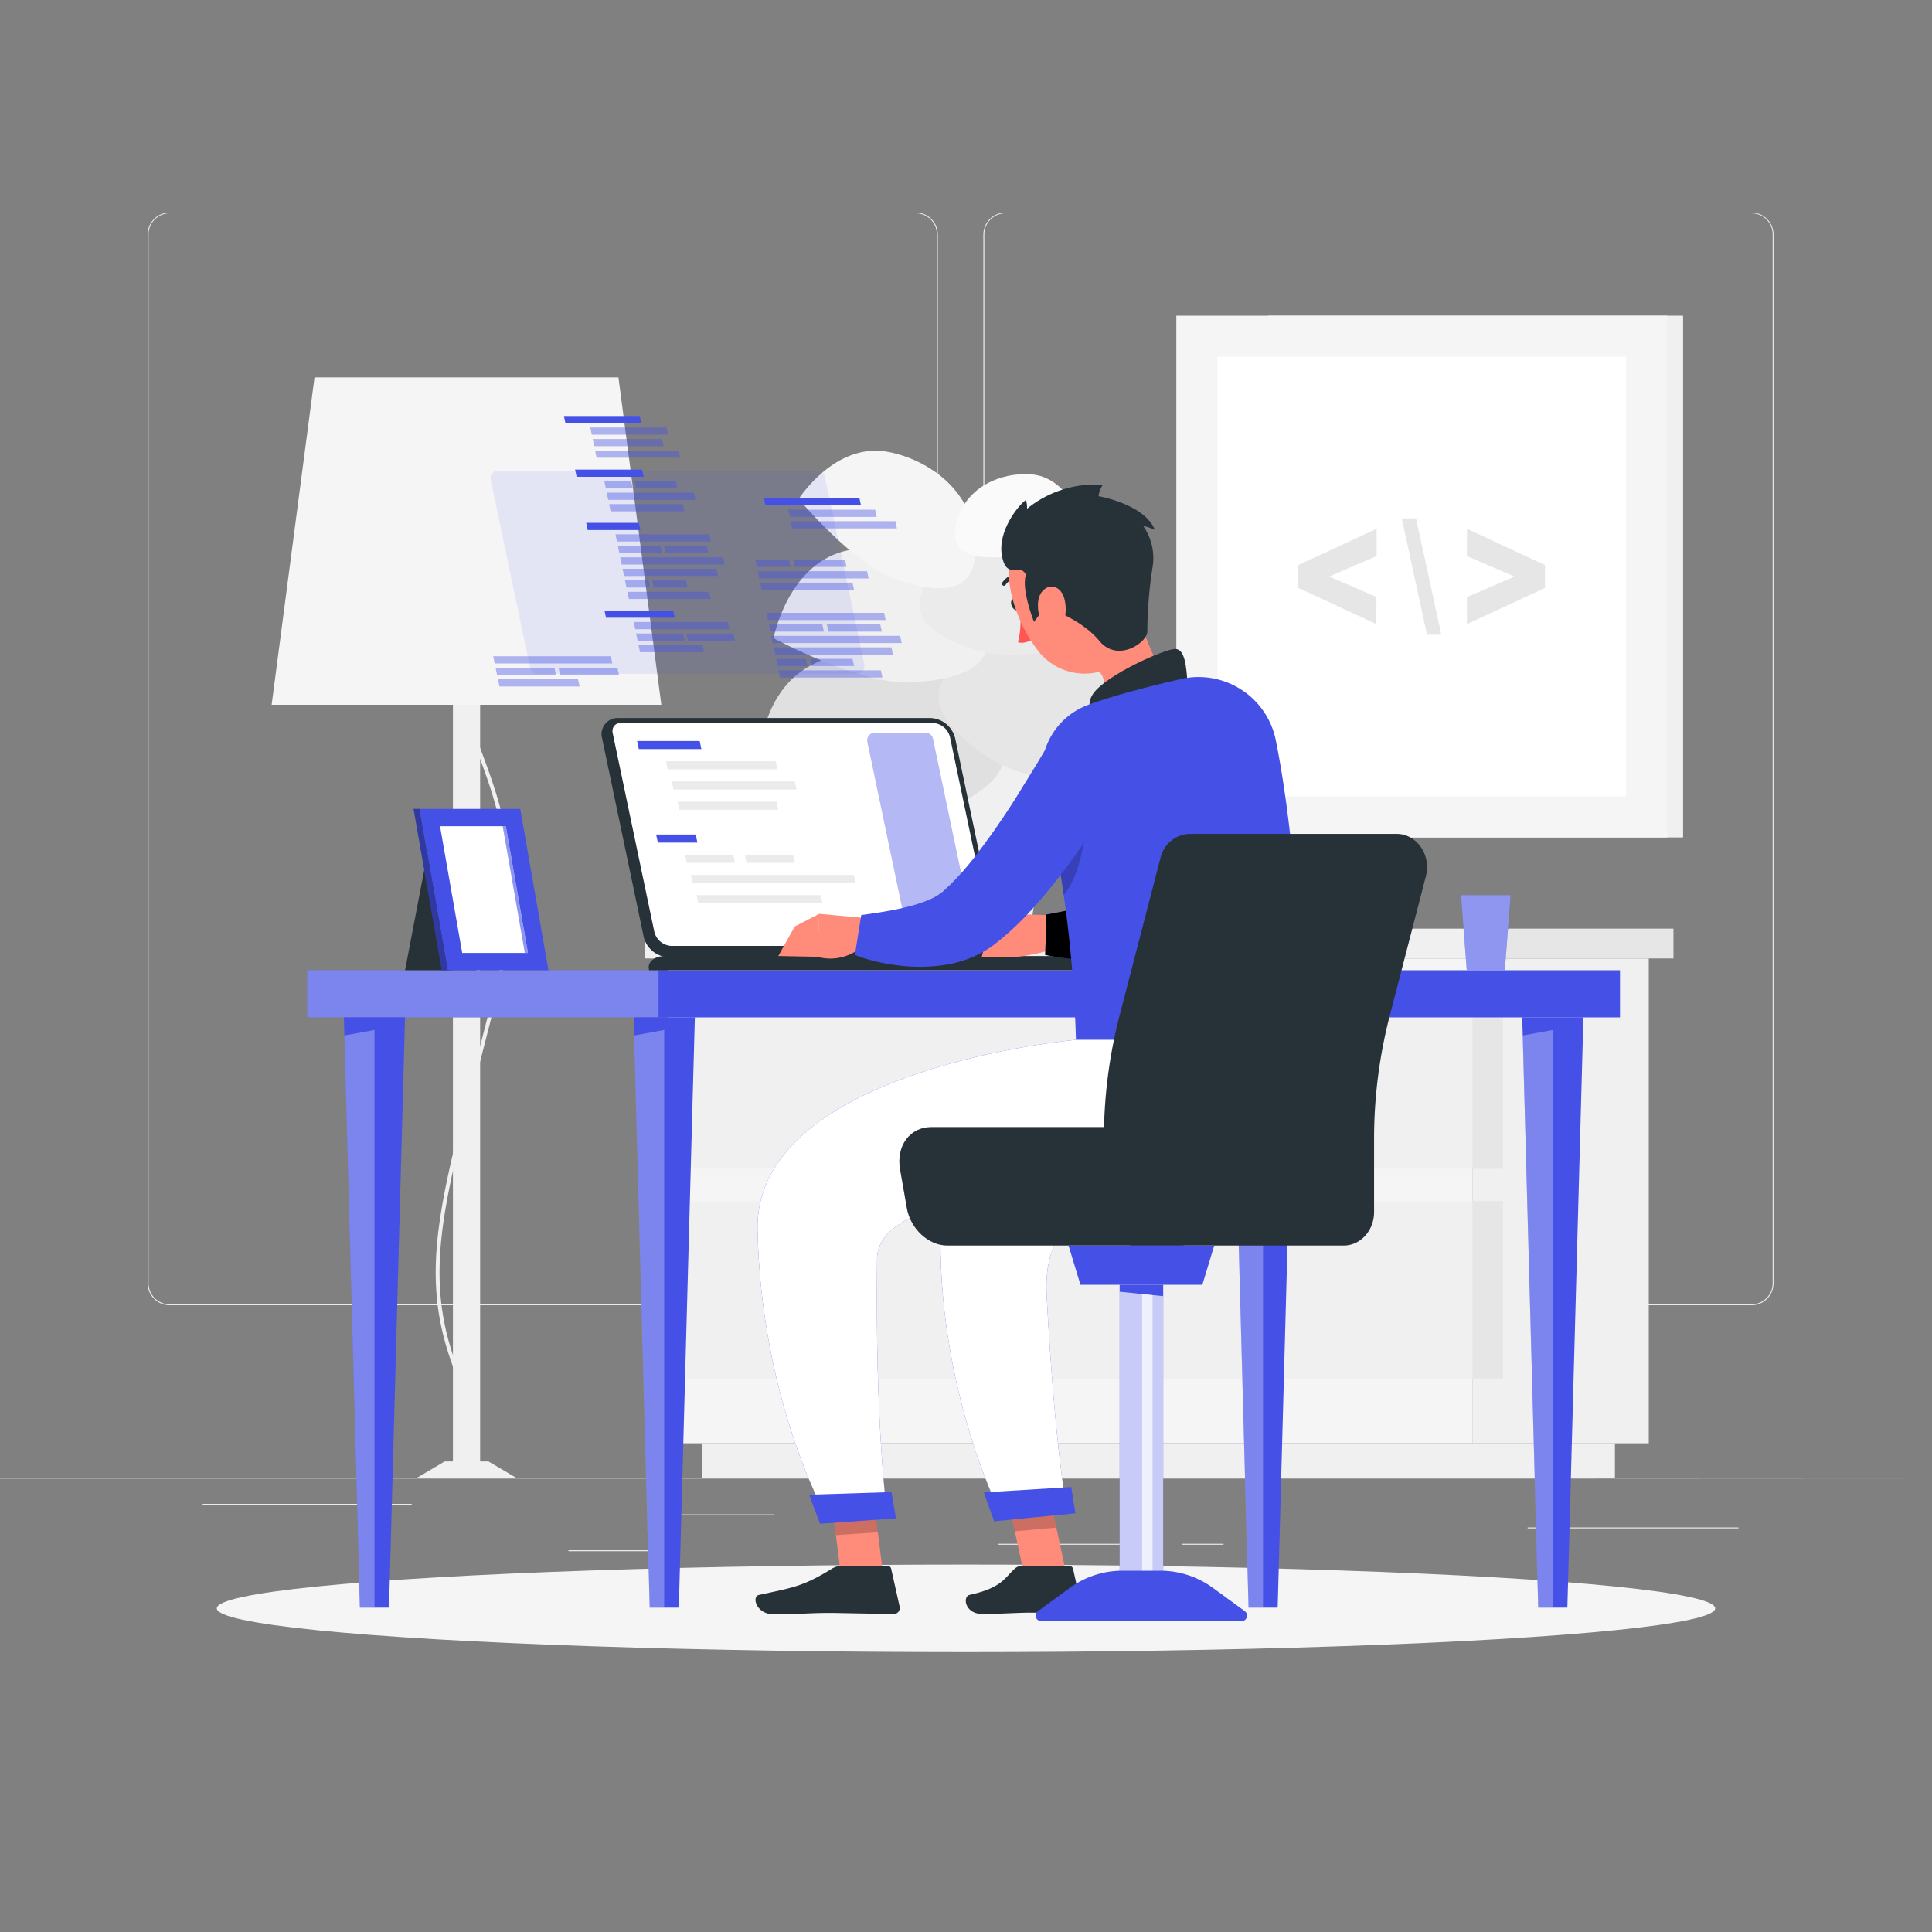 <svg xmlns="http://www.w3.org/2000/svg" xmlns:xlink="http://www.w3.org/1999/xlink" viewBox="0 0 500 500" xmlns:v="https://vecta.io/nano"><rect x="0" y="0" width="500" height="500" fill="#808080" stroke="none"/><style><![CDATA[.B{fill:#4550e6}.C{fill:#fff}.D{fill:#263238}.E{fill:#f0f0f0}.F{opacity:.4}.G{fill:#ff8b7b}.H{opacity:.3}.I{fill:#f5f5f5}.J{fill:#ebebeb}.K{fill:#e6e6e6}]]></style><path d="M0 382.4l500 .25H0zm237-44.6H43.9a5.71 5.71 0 0 1-5.7-5.71V60.66A5.71 5.71 0 0 1 43.9 55H237a5.71 5.71 0 0 1 5.71 5.71v271.4a5.71 5.71 0 0 1-5.71 5.71zM43.9 55.2a5.46 5.46 0 0 0-5.45 5.46V332.1a5.46 5.46 0 0 0 5.45 5.46H237a5.47 5.47 0 0 0 5.46-5.46V60.66A5.47 5.47 0 0 0 237 55.2zm409.4 282.6H260.2a5.72 5.72 0 0 1-5.71-5.71V60.66A5.72 5.72 0 0 1 260.2 55h193.1a5.71 5.71 0 0 1 5.69 5.66V332.1a5.71 5.71 0 0 1-5.69 5.71zM260.2 55.2a5.47 5.47 0 0 0-5.46 5.46V332.1a5.47 5.47 0 0 0 5.46 5.46h193.1a5.47 5.47 0 0 0 5.46-5.46V60.66a5.47 5.47 0 0 0-5.46-5.46zm-85.76 336.72h26v.25h-26zM52.46 389.2h54.1v.25h-54.1zm94.66 12h26.32v.25h-26.32zm111.1-1.67h38.83v.25h-38.83zm47.73 0h10.7v.25h-10.7zm89.4-4.23h54.56v.25h-54.56z" class="J"/><g class="E"><path d="M426.7 373.53h-45.65V248.06h45.65z"/><path d="M417.94 382.4h-236.2v-8.87h236.2z"/></g><path d="M172.97 248.05h208.1v125.47h-208.1z" class="I"/><path d="M172.97 256.55h208.9v45.93h-208.9zm0 54.3h208.9v45.93h-208.9z" class="E"/><path d="M388.96 302.47h-7.9v-45.93h7.9zm0 54.3h-7.9v-45.93h7.9z" class="K"/><path d="M381.06 248.05H166.9v-7.72h214.17z" class="E"/><path d="M381.06 240.33h52.03v7.72h-52.03z" class="K"/><path d="M435.58 216.73H328.15V81.7h107.43z" class="E"/><path d="M431.46 216.73H304.43V81.7h127.03z" class="I"/><path d="M315.07 206.1V92.33h105.75V206.1z" class="C"/><path d="M379.65 161.52l20.2-9.37v-5.9l-20.2-9.4v7.06l12.28 5.3-12.28 5.3zm-13.18-27.37h-3.7l6.54 30.1h3.7zm-10.24 20.35L344 149.2l12.28-5.3v-7.06l-20.28 9.4v5.9l20.2 9.37z" class="K"/><g class="E"><path d="M124.26 382.4h-7.04V153.22h7.04z"/><path d="M115.75 380.8l-.2-1a5.58 5.58 0 0 0 3.33-2.91c1.83-3.24 2.94-10.15-2.15-24.63-7.84-22.32-3.16-40.32 6.17-76.2l5.37-21c7.17-28.67.54-46.45-4.8-60.74-4.13-11.1-7.4-19.85-3.22-30l.93.38c-4 9.78-.83 18.38 3.23 29.27 5.38 14.4 12.07 32.36 4.82 61.32l-5.37 21c-9.28 35.7-13.94 53.63-6.2 75.7 5.23 14.9 4 22.1 2 25.5a6.48 6.48 0 0 1-3.94 3.3z"/><path d="M108 382.4h25.5l-7.1-4.18h-11.3l-7.1 4.18z"/></g><path d="M70.3 182.4h100.85l-11.1-84.74H81.4L70.3 182.4z" class="I"/><path d="M219.88 196.38h53.84l-7.1 43.95h-39.66l-7.1-43.95z" class="E"/><path d="M241.5 210.68c14.68-5.3 25.92-13.3 13.34-29.44s-32.07-16.07-45.2-8.92c-16.74 9.1-13.38 35.45-13.38 35.45s30.57 8.23 45.25 2.9z" fill="#e0e0e0"/><path d="M255.78 196c-11.23-7.65-19.2-16.5-6.16-25.84s29.1-4.55 38.76 4.12c12.3 11.06 5.2 30.47 5.2 30.47S267 203.6 255.78 196z" class="K"/><path d="M236 176.6c13.14-.8 24.16-4.22 17.94-18.45s-22-18.22-34.3-15.78c-15.73 3.1-19.44 22.8-19.44 22.8s22.68 12.24 35.8 11.44z" class="E"/><path d="M252.5 168.2c-10.93-3.52-19.5-8.8-11.17-19.48s22.5-10.63 32.4-5.9c12.62 6 11.5 23.46 11.5 23.46s-21.8 5.44-32.73 1.93z" class="J"/><path d="M232 150c10.9 3.6 20.94 4.38 20.5-9.16s-11.9-21.84-22.7-23.9c-13.75-2.56-23.1 12.2-23.1 12.2S221.1 146.37 232 150z" class="I"/><path d="M259.7 144.15c-7.8.54-14.56-.64-12-9.5s11.56-12.4 19-11.9c9.5.63 13.2 12 13.2 12s-12.4 8.9-20.2 9.42z" fill="#fafafa"/><ellipse cx="250" cy="416.24" rx="193.89" ry="11.32" class="I"/><path d="M79.5 251.1h339.75v12.2H79.5z" class="B"/><path d="M79.5 251.1h90.93v12.2H79.5z" class="C H"/><path d="M171.9 263.28h-7.9l4.14 152.78h7.54l4.15-152.78h-7.92z" class="B"/><path d="M168.12 416.06h3.77v-149.5l-7.78 1.42 4 148.08z" class="C H"/><path d="M96.92 263.28H89l4.14 152.78h7.54l4.14-152.78h-7.9z" class="B"/><path d="M93.15 416.06h3.77v-149.5l-7.8 1.42 4.02 148.08z" class="C H"/><path d="M401.85 263.28h-7.9l4.14 152.78h7.54l4.15-152.78h-7.92z" class="B"/><path d="M398.08 416.06h3.77v-149.5l-7.78 1.42 4 148.08z" class="C H"/><path d="M326.88 263.28h-7.9l4.14 152.78h7.54l4.14-152.78h-7.9z" class="B"/><path d="M323.1 416.06h3.77v-149.5l-7.78 1.42 4 148.08z" class="C H"/><path d="M240.78 185.83H160a4.16 4.16 0 0 0-4.17 5.28l10.76 51.35a6.87 6.87 0 0 0 6.38 5.27h80.84a4.16 4.16 0 0 0 4.17-5.27L247.2 191.1a6.87 6.87 0 0 0-6.43-5.28z" class="D"/><path d="M173.67,244.8a4.79,4.79,0,0,1-4.32-3.6l-10.76-51.35a2.35,2.35,0,0,1,.37-2,2.17,2.17,0,0,1,1.73-.73h80.84a4.79,4.79,0,0,1,4.32,3.6l10.76,51.35a2.35,2.35,0,0,1-.37,2,2.14,2.14,0,0,1-1.73.73Z" class="C"/><g class="B"><path d="M234.66 240.7l-10.2-48.7a2 2 0 0 1 1.94-2.39h13.12a2 2 0 0 1 1.94 1.58l10.2 48.65a2 2 0 0 1-1.94 2.39H236.6a2 2 0 0 1-1.94-1.54z" class="F"/><path d="M165.32 193.87l-.44-2.1h16.2l.44 2.1h-16.2z"/></g><path d="M172.8 199.1l-.44-2.1h28.4l.45 2.1h-28.4zm1.5 5.24l-.45-2.1h31.83l.44 2.1H174.3zm1.5 5.24l-.44-2.1h25.62l.45 2.1H175.8z" class="J"/><path d="M170.25 218.07l-.45-2.1h10.25l.44 2.1h-10.24z" class="B"/><path d="M177.72 223.3l-.44-2.1h12.48l.45 2.1h-12.5zm15.48 0l-.45-2.1h12.5l.44 2.1h-12.5zm-13.98 5.24l-.44-2.1h42.2l.44 2.1h-42.2zm1.48 5.23l-.44-2.1h32.18l.44 2.1H180.7z" class="J"/><path d="M278.52 247.42H172.16c-2.9 0-4.78 1.65-4.17 3.67h116.9c-.6-2.02-3.48-3.67-6.38-3.67z" class="D"/><g class="B"><path d="M137.2 172.85L127 124.2a2 2 0 0 1 1.94-2.38h82.6a2 2 0 0 1 1.94 1.57L223.7 172a2 2 0 0 1-1.94 2.39h-82.6a2 2 0 0 1-1.94-1.54z" opacity=".1"/><path d="M166.57 123.4h-17.34l-.4-1.87h17.34l.4 1.87z"/><path d="M163.75 126.4h-6.96l-.4-1.87h6.96l.4 1.87zm11.58 0H164.6l-.4-1.87h10.72l.4 1.87zm4.67 2.96h-22.6l-.4-1.87h22.6l.38 1.87zm-2.87 2.98h-19.1l-.4-1.87h19.1l.4 1.87zm12.67 31.6h-12.16l.4 1.86h12.16l-.4-1.86z" class="F"/><path d="M174.64 159.87h-17.8l-.4-1.87h17.8l.4 1.87z"/><path d="M181.8 166.92h-16.56l.4 1.87h16.56l-.4-1.87zm-5.02-2.97h-12.16l.4 1.86h12.16l-.4-1.86zm11.54-2.98H164l.4 1.87h24.32l-.4-1.87z" class="F"/><path d="M165.96 109.53h-19.62l-.4-1.86h19.62l.4 1.86z"/><path d="M175.65 116.6H154l.4 1.87h21.63l-.38-1.87zm-4.33-2.98H153.4l.4 1.86h17.93l-.4-1.86zm1.18-2.98h-19.74l.4 1.87h19.74l-.4-1.87z" class="F"/><path d="M165.74 137.18H152.1l-.4-1.87h13.64l.4 1.87z"/><path d="M187.16 144.23H160.5l.4 1.87h26.64l-.38-1.87zm-16.23-2.97H159.9l.4 1.87h11.04l-.4-1.87zm11.97 0h-11.04l.4 1.87h11.04l-.4-1.87zm.7-2.98h-24.32l.4 1.87h24.3l-.38-1.87zm-.06 14.88h-21.17l.4 1.86h21.17l-.4-1.86zm-15.64-2.98h-6.16l.4 1.87h6.15l-.38-1.87zm9.64 0h-8.8l.4 1.87h8.8l-.4-1.87zm7.9-2.98h-24.32l.4 1.86h24.32l-.4-1.86zm19.15-.5h-8.7l-.4-1.87h8.72l.38 1.87zm14.5 0h-13.42l-.4-1.87h13.42l.4 1.87zm5.7 3h-28.3l-.4-1.87h28.3l.4 1.87zm-3.76 2.96h-23.9l-.4-1.87h23.9l.4 1.87zm10.7-17.78h-27.1l.4 1.86h27.1l-.4-1.86zm-5.25-2.98h-22.45l.4 1.87h22.44l-.38-1.87z" class="F"/><path d="M222.43 128.93H197.7l.4 1.86h24.72l-.4-1.86z"/><path d="M232.97 164.56H199.6l.4 1.87h33.36l-.4-1.87zm-20.17-2.96H199l.4 1.86h13.82l-.4-1.86zm15 0H214l.4 1.86h13.82l-.4-1.86zm1-3h-30.44l.4 1.87h30.44l-.4-1.87zm-.83 14.88h-26.5l.4 1.87h26.5l-.4-1.87zm-19.4-2.98h-7.7l.4 1.87h7.7l-.4-1.87zm12.06 0h-11l.4 1.87h11l-.4-1.87zm10.06-2.97h-30.45l.4 1.87h30.44l-.38-1.87zm-81.08 8.27h-20.74l.4 1.87H150l-.4-1.87zm-6.13-2.98h-15.23l.4 1.86h15.22l-.38-1.86zm16.3 0h-15.22l.4 1.86h15.23l-.4-1.86zm-1.7-2.98h-30.45l.4 1.87h30.44l-.38-1.87z" class="F"/><path d="M390.95 231.66H378.1l1.5 19.43h9.84l1.5-19.43z"/></g><path d="M390.95 231.66H378.1l1.5 19.43h9.84l1.5-19.43z" class="C F"/><path d="M111.13 218.17h18.46l-6.3 32.92h-18.46l6.3-32.92z" class="D"/><g class="B"><path d="M134.64 209.35h-26.07l7.3 41.74h26.07l-7.3-41.74z"/><path d="M107.03 209.35h1.54l7.3 41.74h-1.54l-7.3-41.74z"/></g><path d="M107.03 209.35h1.54l7.3 41.74h-1.54l-7.3-41.74z" class="H"/><path d="M119.62 246.62l-5.74-32.8h17.02l5.73 32.8h-17z" class="C"/><path d="M135.82 246.62l-5.73-32.8h.8l5.73 32.8h-.8z" opacity=".6" class="B"/><path d="M263.77 156c.37.8.25 1.65-.28 1.9s-1.25-.2-1.62-1-.24-1.65.28-1.9 1.25.16 1.62 1z" class="D"/><path d="M264.1 157.58s.32 5.46-.66 8.62c2 .67 4.16-1 4.16-1z" fill="#ff5652"/><path d="M263.87 149.4a.53.53 0 0 1-.3.12 4.12 4.12 0 0 0-3.29 1.79.52.52 0 1 1-.9-.52 5.14 5.14 0 0 1 4.13-2.31.52.52 0 0 1 .36.92z" class="D"/><path d="M293.22 154.76c3.1 10.7 6.54 19 10.75 23.74 0 0 .08 8.4-14.25 12.4-15.76 4.4-9.72-5.72-9.72-5.72 8-4.45 7.24-11.17 1.22-13.73z" class="G"/><path d="M307.3 176.45c-.28-3.9-.65-8.37-3.06-8.5-2.66-.12-18.06 6.76-21.35 11.6s3.14 9.6 3.14 9.6z" class="D"/><g class="G"><path d="M275.8 237l-13.3-.44.24 11.14s11.6-1.2 12.1-4.25z"/><path d="M255.46 242.03l-1.4 5.7 8.67-.02-.24-11.14-7.03 5.46z"/></g><use xlink:href="#B" class="B"/><use xlink:href="#B" opacity=".2"/><path d="M270.12 204a326.55 326.55 0 0 1 8.33 65.14H337c.32-7.23-.9-48-6.8-77.45a20.4 20.4 0 0 0-24.4-16l-.28.07c-7.3 1.66-17.8 4.34-24 6.7l-.25.1A18.33 18.33 0 0 0 270.12 204z" class="B"/><path d="M273.93 222.7l1.36 8.9c4.8-5 6.3-20.32 6.3-20.32z" opacity=".2"/><g class="G"><path d="M225.3 237.73L212 236.5l-.44 11.13a12.48 12.48 0 0 0 12.44-3.51z"/><path d="M205.68 239.77l-4.26 7.65 10.18.2.44-11.13-6.36 3.28z"/></g><path d="M292.1 198.87l-2.66 4.9-2.75 4.7a199.1 199.1 0 0 1-5.89 9.21 153.64 153.64 0 0 1-13.71 17.64 75.7 75.7 0 0 1-8.69 8.27l-1.28 1a10.02 10.02 0 0 1-1.45 1l-1.76 1.06s-1.18.6-1.77.87a31.42 31.42 0 0 1-6.88 2.09 43.44 43.44 0 0 1-12.52.28 52 52 0 0 1-5.8-1q-1.43-.33-2.82-.75c-1-.28-1.8-.6-2.88-1l1.65-10.32c6.28-.85 13.07-1.94 17.75-4.06a12.83 12.83 0 0 0 2.91-1.67 6.81 6.81 0 0 0 1-.84c.07-.1.38-.36.6-.58s.5-.43.75-.7a71.37 71.37 0 0 0 6-6.75 195.49 195.49 0 0 0 11.27-16.16l5.3-8.6 2.58-4.34 2.5-4.27z" class="B"/><path d="M276.02 407.6h-10.94l-5.5-25.35h10.95l5.5 25.35z" class="G"/><path d="M264.47 405.26h12.3a1 1 0 0 1 .93.74l2.16 9.74a1.6 1.6 0 0 1-1.6 1.94c-4.3-.07-6.38-.32-11.8-.32-3.33 0-7.6.34-12.2.34s-5.2-4.54-3.32-4.95c8.44-1.85 9-4.4 11.73-6.82a2.64 2.64 0 0 1 1.78-.67z" class="D"/><path d="M270.53 382.26h-10.96l3.06 14.04 10.74-.97-2.84-13.07z" opacity=".2"/><path d="M289.7 141.9c4 10.12 6.78 15.85 4.14 23.2-4 11.05-18.2 12.17-25.1 3.43-6.2-7.87-11.62-23.1-3.8-31.47a14.81 14.81 0 0 1 24.74 4.84z" class="G"/><path d="M270.5 157.06l-2.9 3.87s-3.37-8.37-2.08-12.2c-1.64-3.25-4.95 1.54-6.2-4.8s4.16-13.13 6.2-14.54a7.41 7.41 0 0 1 .28 2.27 28 28 0 0 1 19.6-6.19 6.77 6.77 0 0 0-1.1 2.94s11.87 2 14.57 8.72a12.83 12.83 0 0 0-3-1 14.49 14.49 0 0 1 2.4 10.72 110.21 110.21 0 0 0-1.34 16.53c.1 2.84-7.68 8.27-12.43 2.47s-14-8.8-14-8.8z" class="D"/><path d="M275.44 154.88a11.07 11.07 0 0 1-.5 7.1c-1.27 3-3.88 2.28-5.17-.34-1.17-2.35-1.92-6.7.15-8.8s4.74-.8 5.52 2.04z" class="G"/><use xlink:href="#C" class="B"/><use xlink:href="#C" opacity=".5" class="C"/><path d="M254.62,386.23c-.08,0,2.68,7.48,2.68,7.48l21-2.06-1.05-6.8Z" class="B"/><path d="M228.73 408.85h-10.95l-3.2-25.36h10.95l3.2 25.36z" class="G"/><path d="M217.7 405.25h12a.94.94 0 0 1 .93.74l2.18 9.73a1.59 1.59 0 0 1-1.57 2l-16-.3c-6.34 0-7.55.35-15 .36-4.5 0-5.75-4.53-3.87-5 8.56-1.88 11.3-2.1 18.7-6.66a5 5 0 0 1 2.64-.87z" class="D"/><path d="M214.6 383.5l1.74 13.8 10.86-.74-1.65-13.07H214.6z" opacity=".2"/><use xlink:href="#D" class="B"/><use xlink:href="#D" opacity=".5" class="C"/><path d="M209.43 386.83c-.07 0 2.8 7.52 2.8 7.52l19.64-1.4-1.15-6.8z" class="B"/><g class="D"><path d="M300.32 222.08l-10.57 40.73a127.1 127.1 0 0 0-4.06 31.95v18.93c0 4.78 3.52 8.66 7.87 8.66h54.18c4.35 0 7.87-3.88 7.87-8.66v-18.93a127.11 127.11 0 0 1 4.07-31.95l9.33-36c1.44-5.53-2.34-11-7.57-11h-53.56a8 8 0 0 0-7.56 6.27z"/><path d="M232.93 302.63l1.77 10.1c.94 5.3 5.6 9.62 10.44 9.62h60.23c4.83 0 8-4.3 7.06-9.62l-1.77-10.1c-1.07-6.05-6.38-10.95-11.88-10.95H241c-5.54 0-9.13 4.9-8.07 10.95z"/></g><g class="B"><path d="M311.17 332.5h-31.55l-3.08-10.14h37.7l-3.08 10.14z"/><path d="M289.76 332.5h11.27v75.4h-11.27z"/></g><g class="C"><path d="M301.03 407.9h-11.27v-73.6l11.27 1.15v72.45z" opacity=".7"/><path d="M298.28 407.9h-2.7v-73l2.7.28v72.73z" opacity=".7"/></g><path d="M321.3 419.56h-51.84a1.44 1.44 0 0 1-.84-2.6l8.22-6a23.08 23.08 0 0 1 13.62-4.46h9.85a23.07 23.07 0 0 1 13.61 4.46l8.23 6a1.44 1.44 0 0 1-.85 2.6z" class="B"/><defs ><path id="B" d="M329.17 190.7l-.28 2.86-.33 2.73-.83 5.42c-.6 3.6-1.38 7.2-2.28 10.8a107.83 107.83 0 0 1-3.32 10.87c-.7 1.83-1.4 3.66-2.27 5.52a45.73 45.73 0 0 1-3 5.65c-.27.47-.6 1-.94 1.44s-.65 1-1 1.46-.72 1-1.18 1.47l-.65.74a10.06 10.06 0 0 1-.74.78 22.81 22.81 0 0 1-6.93 4.65 41 41 0 0 1-12.43 3.15c-1.95.23-3.88.32-5.77.37s-3.78 0-5.64-.1-3.7-.26-5.53-.48a70.16 70.16 0 0 1-5.55-.9l.32-10.45a160.33 160.33 0 0 0 18.9-4.5 41.44 41.44 0 0 0 4.06-1.56 18.63 18.63 0 0 0 3.22-1.75 4.48 4.48 0 0 0 1.46-1.42l.3-.46a6.53 6.53 0 0 0 .37-.61 7.56 7.56 0 0 0 .39-.71c.13-.26.27-.5.4-.8a52.59 52.59 0 0 0 2.89-7.94c.82-2.94 1.6-6 2.2-9.17l1.77-9.6.76-4.86.7-4.73z"/><path id="C" d="M296 269.1s-50.84 18.44-52.33 42.83c-2.76 44.93 15.6 80.5 15.6 80.5l16.84-1.8s-3-14.46-5.23-55.16c-2.8-51.15 84 1.2 66.12-66.37z"/><path id="D" d="M278.45 269.1s-83.3 7.4-82.4 49.23c.93 43.52 17.2 72.87 17.2 72.87h16.26s-3.08-22.58-2.53-65.42c.16-12.83 26.1-17.07 51.42-18.57 21.88-1.3 42.36-13.77 50.86-34l1.75-4.1z"/></defs></svg>